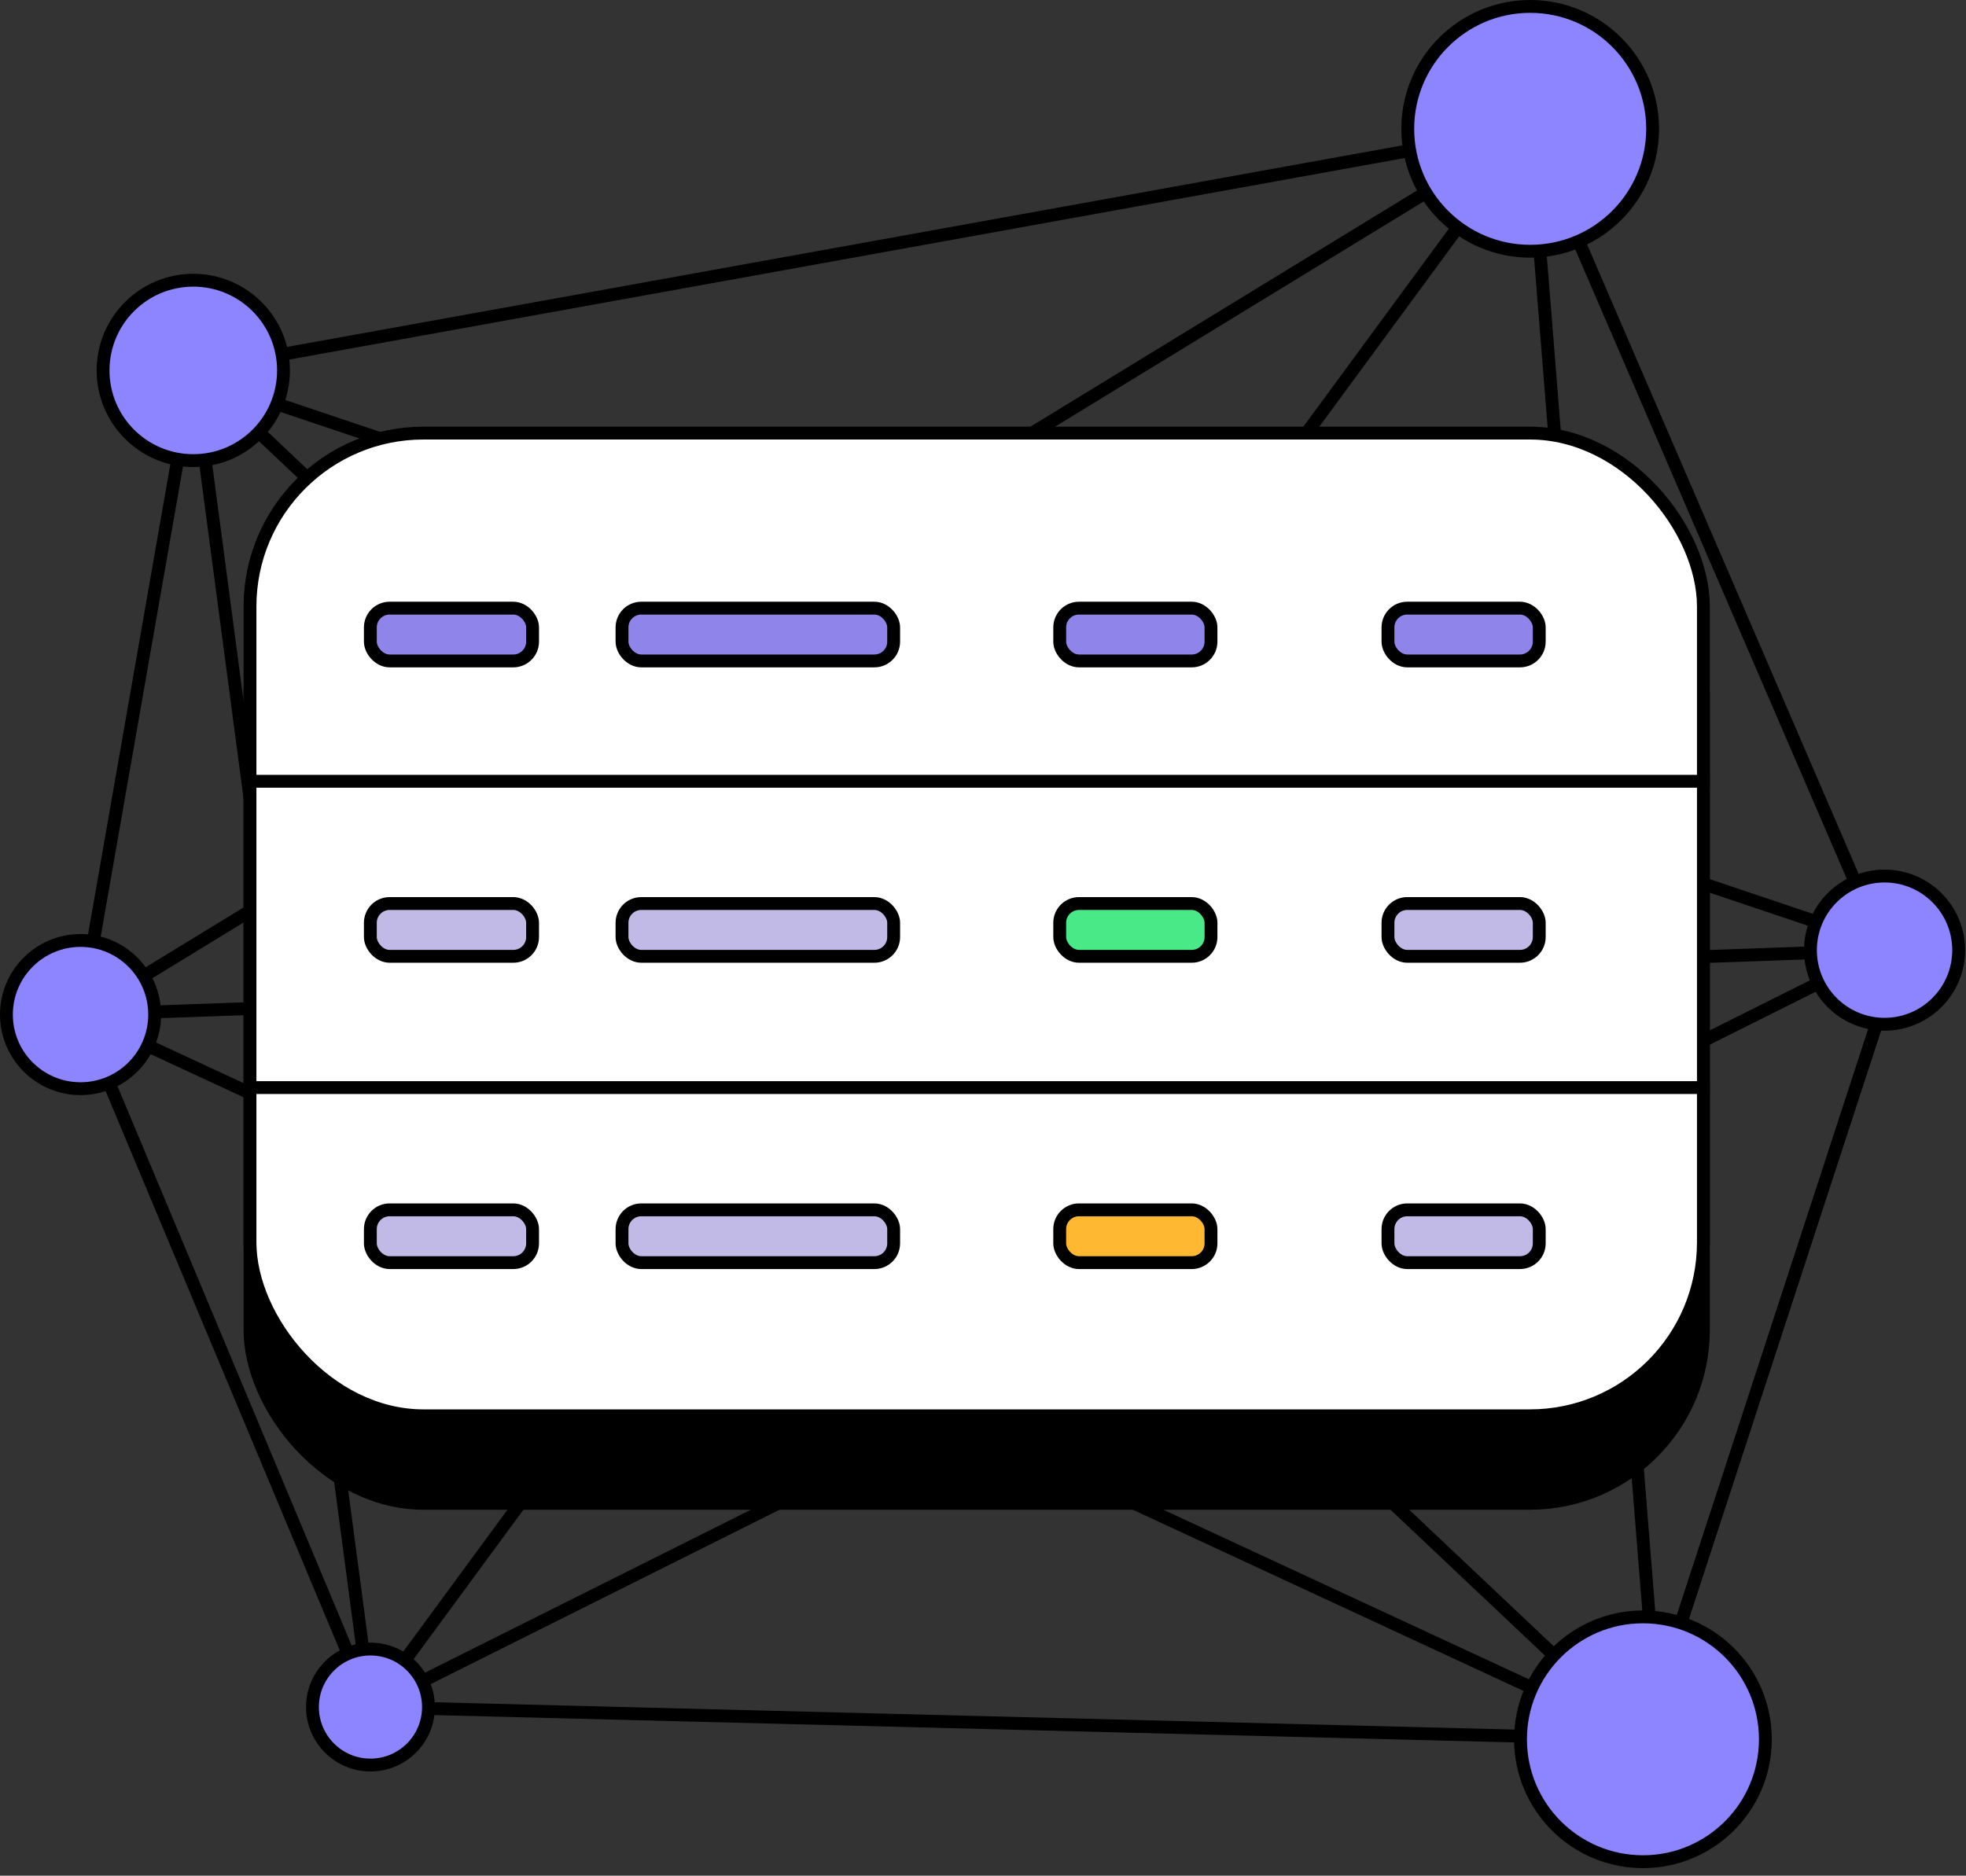 <svg width="153" height="146" viewBox="0 0 153 146" fill="none" xmlns="http://www.w3.org/2000/svg">
<rect x="0" y="0" width="153" height="146" fill="#333333" stroke="none"/>
<path d="M147.915 73.957L127.859 135.38" stroke="black"/>
<path d="M6.268 78.972L28.831 132.873" stroke="black"/>
<path d="M119.084 10.027L146.662 73.957" stroke="black"/>
<path d="M13.788 28.831L147.915 73.958" stroke="black"/>
<path d="M6.267 78.972L119.084 10.028" stroke="black"/>
<path d="M15.042 28.831L6.267 78.972" stroke="black"/>
<path d="M15.042 28.83L119.084 10.027" stroke="black"/>
<path d="M129.112 135.381L119.084 10.029" stroke="black"/>
<path d="M127.859 135.381L6.267 78.972" stroke="black"/>
<path d="M127.859 135.381L15.043 28.831" stroke="black"/>
<path d="M146.662 73.958L6.267 78.972" stroke="black"/>
<path d="M28.83 132.872L119.084 10.027" stroke="black"/>
<path d="M28.831 132.873L146.662 73.957" stroke="black"/>
<path d="M28.831 132.873L127.859 135.38" stroke="black"/>
<path d="M15.042 28.831L28.831 132.873" stroke="black"/>
<circle cx="127.859" cy="135.382" r="9.528" fill="#8D85FF" stroke="black"/>
<circle cx="146.662" cy="73.957" r="5.768" fill="#8D85FF" stroke="black"/>
<circle cx="6.268" cy="78.972" r="5.768" fill="#8D85FF" stroke="black"/>
<circle cx="28.831" cy="132.872" r="4.514" fill="#8D85FF" stroke="black"/>
<circle cx="15.042" cy="28.832" r="7.021" fill="#8D85FF" stroke="black"/>
<circle cx="119.084" cy="10.028" r="9.528" fill="#8D85FF" stroke="black"/>
<rect x="19.455" y="40.523" width="113.108" height="76.491" rx="13.5" fill="black" stroke="black"/>
<rect x="19.455" y="33.711" width="113.108" height="76.491" rx="13.5" fill="white" stroke="black"/>
<line x1="19.806" y1="60.812" x2="133.063" y2="60.812" stroke="black"/>
<line x1="19.806" y1="84.655" x2="133.063" y2="84.655" stroke="black"/>
<rect x="28.822" y="47.336" width="12.625" height="4.109" rx="1.5" fill="#8E84EA" stroke="black"/>
<rect x="28.822" y="70.328" width="12.625" height="4.109" rx="1.5" fill="#C2BAE6" stroke="black"/>
<rect x="28.822" y="94.171" width="12.625" height="4.109" rx="1.5" fill="#C2BAE6" stroke="black"/>
<rect x="48.407" y="47.336" width="21.14" height="4.109" rx="1.5" fill="#8E84EA" stroke="black"/>
<rect x="48.407" y="70.328" width="21.14" height="4.109" rx="1.5" fill="#C2BAE6" stroke="black"/>
<rect x="48.407" y="94.171" width="21.14" height="4.109" rx="1.5" fill="#C2BAE6" stroke="black"/>
<rect x="82.47" y="47.336" width="11.773" height="4.109" rx="1.5" fill="#8E84EA" stroke="black"/>
<rect x="82.47" y="70.328" width="11.773" height="4.109" rx="1.5" fill="#49E988" stroke="black"/>
<rect x="82.47" y="94.171" width="11.773" height="4.109" rx="1.5" fill="#FFB831" stroke="black"/>
<rect x="108.016" y="47.336" width="11.773" height="4.109" rx="1.5" fill="#8E84EA" stroke="black"/>
<rect x="108.016" y="70.328" width="11.773" height="4.109" rx="1.5" fill="#C2BAE6" stroke="black"/>
<rect x="108.016" y="94.171" width="11.773" height="4.109" rx="1.5" fill="#C2BAE6" stroke="black"/>
</svg>
